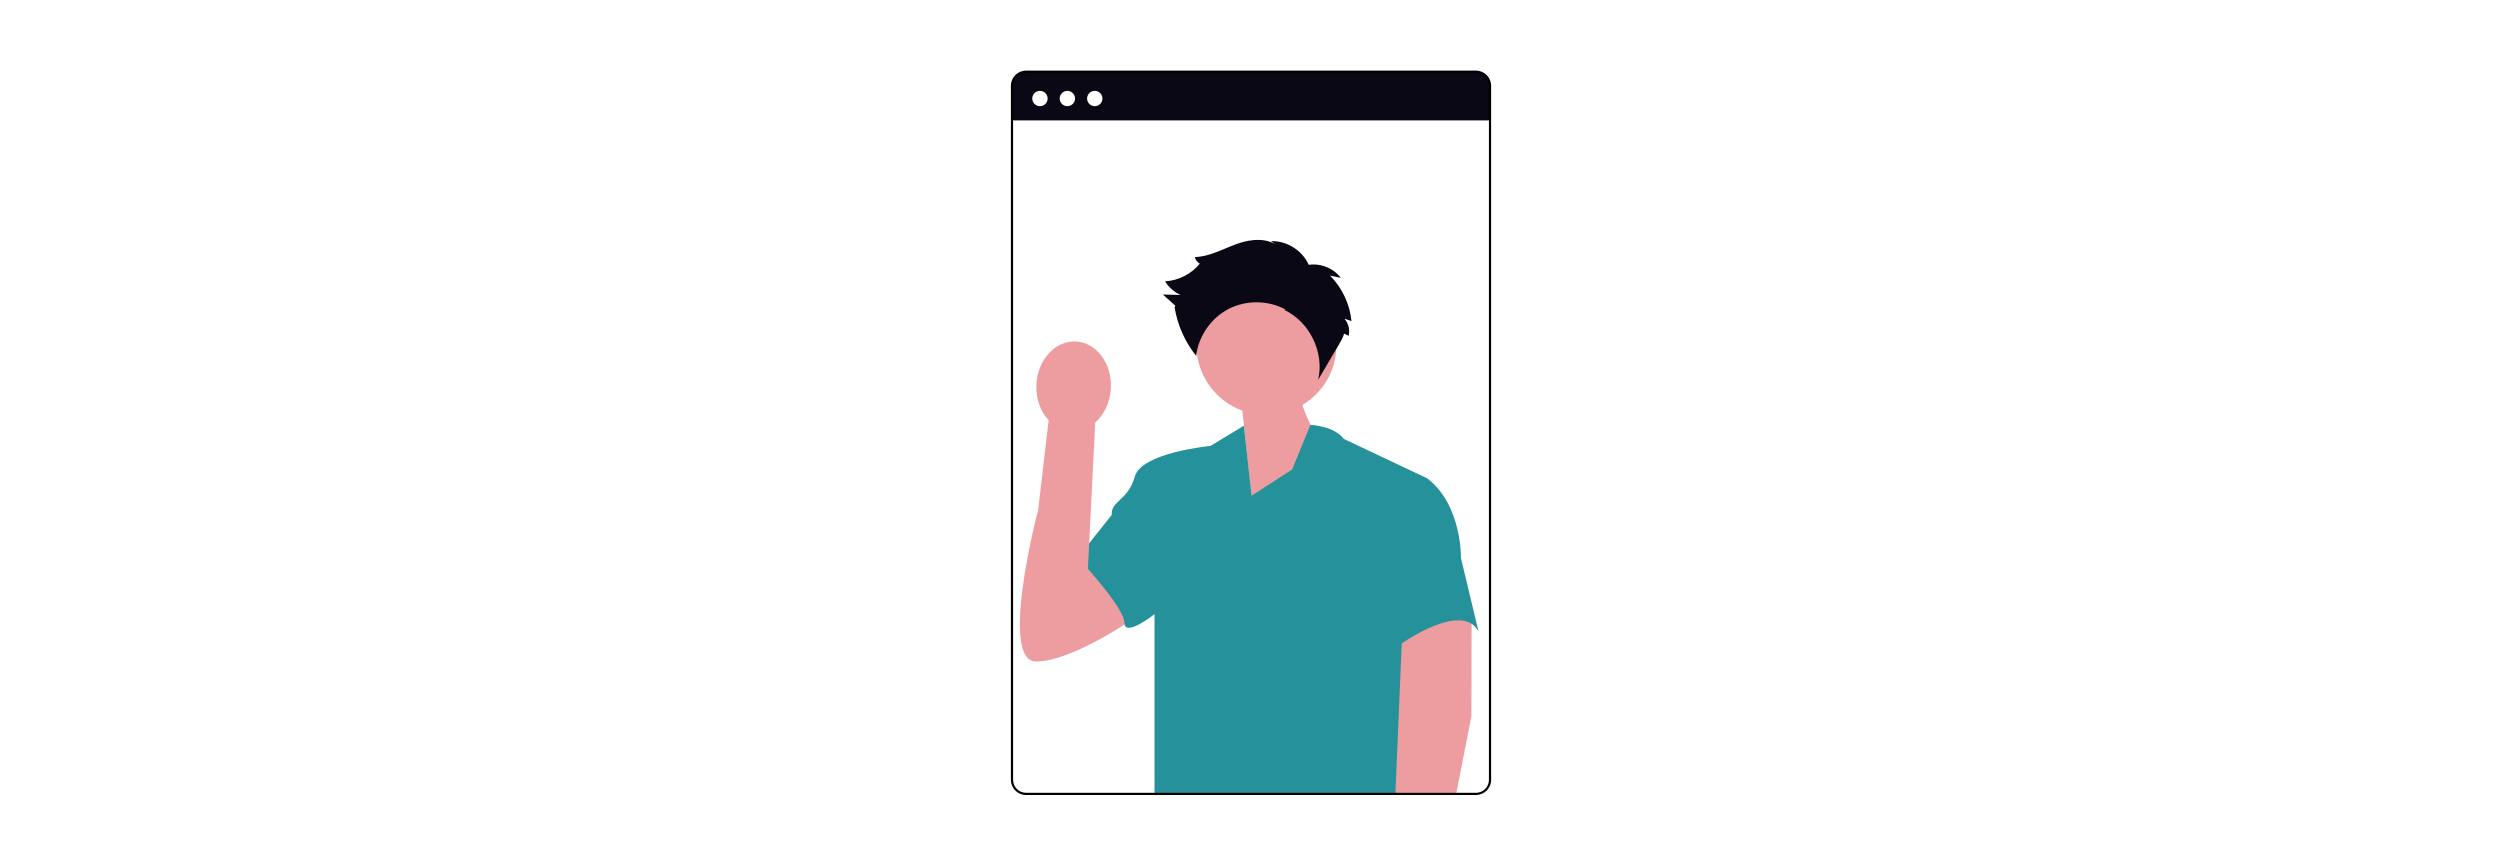 <svg width="1239" height="430" viewBox="0 0 1239 430" fill="none" xmlns="http://www.w3.org/2000/svg">
<rect width="1239" height="430" fill="white"/>
<g clip-path="url(#clip0_40_2686)">
<path d="M662.315 172.607C663.207 153.498 648.408 137.285 629.261 136.395C610.114 135.505 593.869 150.274 592.977 169.383C592.253 184.881 601.851 198.472 615.718 203.531L620.357 248.047L655.85 221.22C655.85 221.22 648.907 211.494 645.442 200.73C655.087 194.969 661.753 184.653 662.315 172.607Z" fill="#ED9DA0"/>
<path d="M524.365 287.71L514.159 253.924C514.159 253.924 495.023 327.84 513.498 327.84C531.973 327.84 564.032 305.063 564.032 305.063L539.492 275.259L524.365 287.71Z" fill="#ED9DA0"/>
<path d="M729.337 303.816L729.219 354.955L721.73 393.295L676.427 393.187L694.986 306.69L729.337 303.816Z" fill="#ED9DA0"/>
<path d="M616.468 210.975L599.895 221.007C599.895 221.007 565.662 224.261 562.402 236.192C559.141 248.122 550.447 248.122 550.991 255.172L534.146 276.322C534.146 276.322 557.24 300.996 557.24 308.588C557.24 316.18 572.183 304.391 572.183 304.391V393.566H691.551L694.714 318.892C694.714 318.892 724.6 297.742 732.751 312.927L724.057 276.593C724.057 276.593 724.6 250.02 707.212 237.005L665.915 217.483C665.915 217.483 662.501 211.625 649.46 210.541L640.377 232.667L620.272 245.682L616.468 210.975Z" fill="#25929B"/>
<path d="M636.463 153.572C649.059 159.459 656.456 174.699 653.277 188.212C656.703 182.402 660.129 176.592 663.555 170.781C664.577 169.046 665.611 167.286 666.151 165.347C666.899 165.717 667.646 166.088 668.393 166.459C669.108 163.503 668.301 160.222 666.296 157.932C667.465 158.328 668.633 158.724 669.802 159.119C668.954 150.717 665.15 142.642 659.207 136.631L664.482 137.675C660.61 132.532 653.56 130.003 647.293 131.507L649.205 132.756C646.531 124.837 638.264 119.172 629.898 119.527C631.265 120.546 632.632 121.565 633.999 122.584C628.617 117.568 620.027 118.365 613.096 120.849C606.165 123.332 599.494 127.209 592.133 127.404C592.576 129.333 594.281 130.91 596.243 131.205L594.742 130.536C590.557 135.749 584.087 139.067 577.404 139.427C579.205 142.379 581.919 144.768 585.078 146.182C582.159 146.11 579.239 146.038 576.32 145.966C578.38 147.818 580.44 149.67 582.5 151.521L582.134 152.329C583.548 161.081 587.27 169.451 592.822 176.371C593.945 166.622 600.182 157.604 608.919 153.101C617.655 148.597 628.633 148.739 637.249 153.468L636.463 153.572Z" fill="#090814"/>
<path d="M542.793 209.404L538.598 293.091L509.532 295.095L519.719 208.3C515.699 204.019 513.293 197.634 513.63 190.607C514.221 178.313 522.963 168.742 533.158 169.229C543.353 169.717 551.139 180.078 550.549 192.373C550.212 199.399 547.205 205.525 542.793 209.404Z" fill="#ED9DA0"/>
<path d="M738.457 42.494V59.675H501.543V42.494C501.543 38.66 504.668 35.542 508.509 35.542H731.491C735.332 35.542 738.457 38.66 738.457 42.494Z" fill="#090814"/>
<path d="M515.399 52.625C517.5 52.625 519.203 50.925 519.203 48.828C519.203 46.732 517.5 45.032 515.399 45.032C513.299 45.032 511.596 46.732 511.596 48.828C511.596 50.925 513.299 52.625 515.399 52.625Z" fill="white"/>
<path d="M528.984 52.625C531.085 52.625 532.787 50.925 532.787 48.828C532.787 46.732 531.085 45.032 528.984 45.032C526.883 45.032 525.18 46.732 525.18 48.828C525.18 50.925 526.883 52.625 528.984 52.625Z" fill="white"/>
<path d="M542.568 52.625C544.669 52.625 546.372 50.925 546.372 48.828C546.372 46.732 544.669 45.032 542.568 45.032C540.468 45.032 538.765 46.732 538.765 48.828C538.765 50.925 540.468 52.625 542.568 52.625Z" fill="white"/>
<path d="M731.49 394H508.509C504.369 394 501 390.638 501 386.505V42.494C501 38.362 504.369 35 508.509 35H731.49C735.631 35 739 38.362 739 42.494V386.505C739 390.638 735.631 394 731.49 394ZM508.509 36.085C504.968 36.085 502.087 38.96 502.087 42.494V386.505C502.087 390.04 504.968 392.915 508.509 392.915H731.49C735.032 392.915 737.913 390.04 737.913 386.505V42.494C737.913 38.96 735.032 36.085 731.49 36.085H508.509Z" fill="black"/>
</g>
<defs>
<clipPath id="clip0_40_2686">
<rect width="238" height="359" fill="white" transform="translate(501 35)"/>
</clipPath>
</defs>
</svg>
